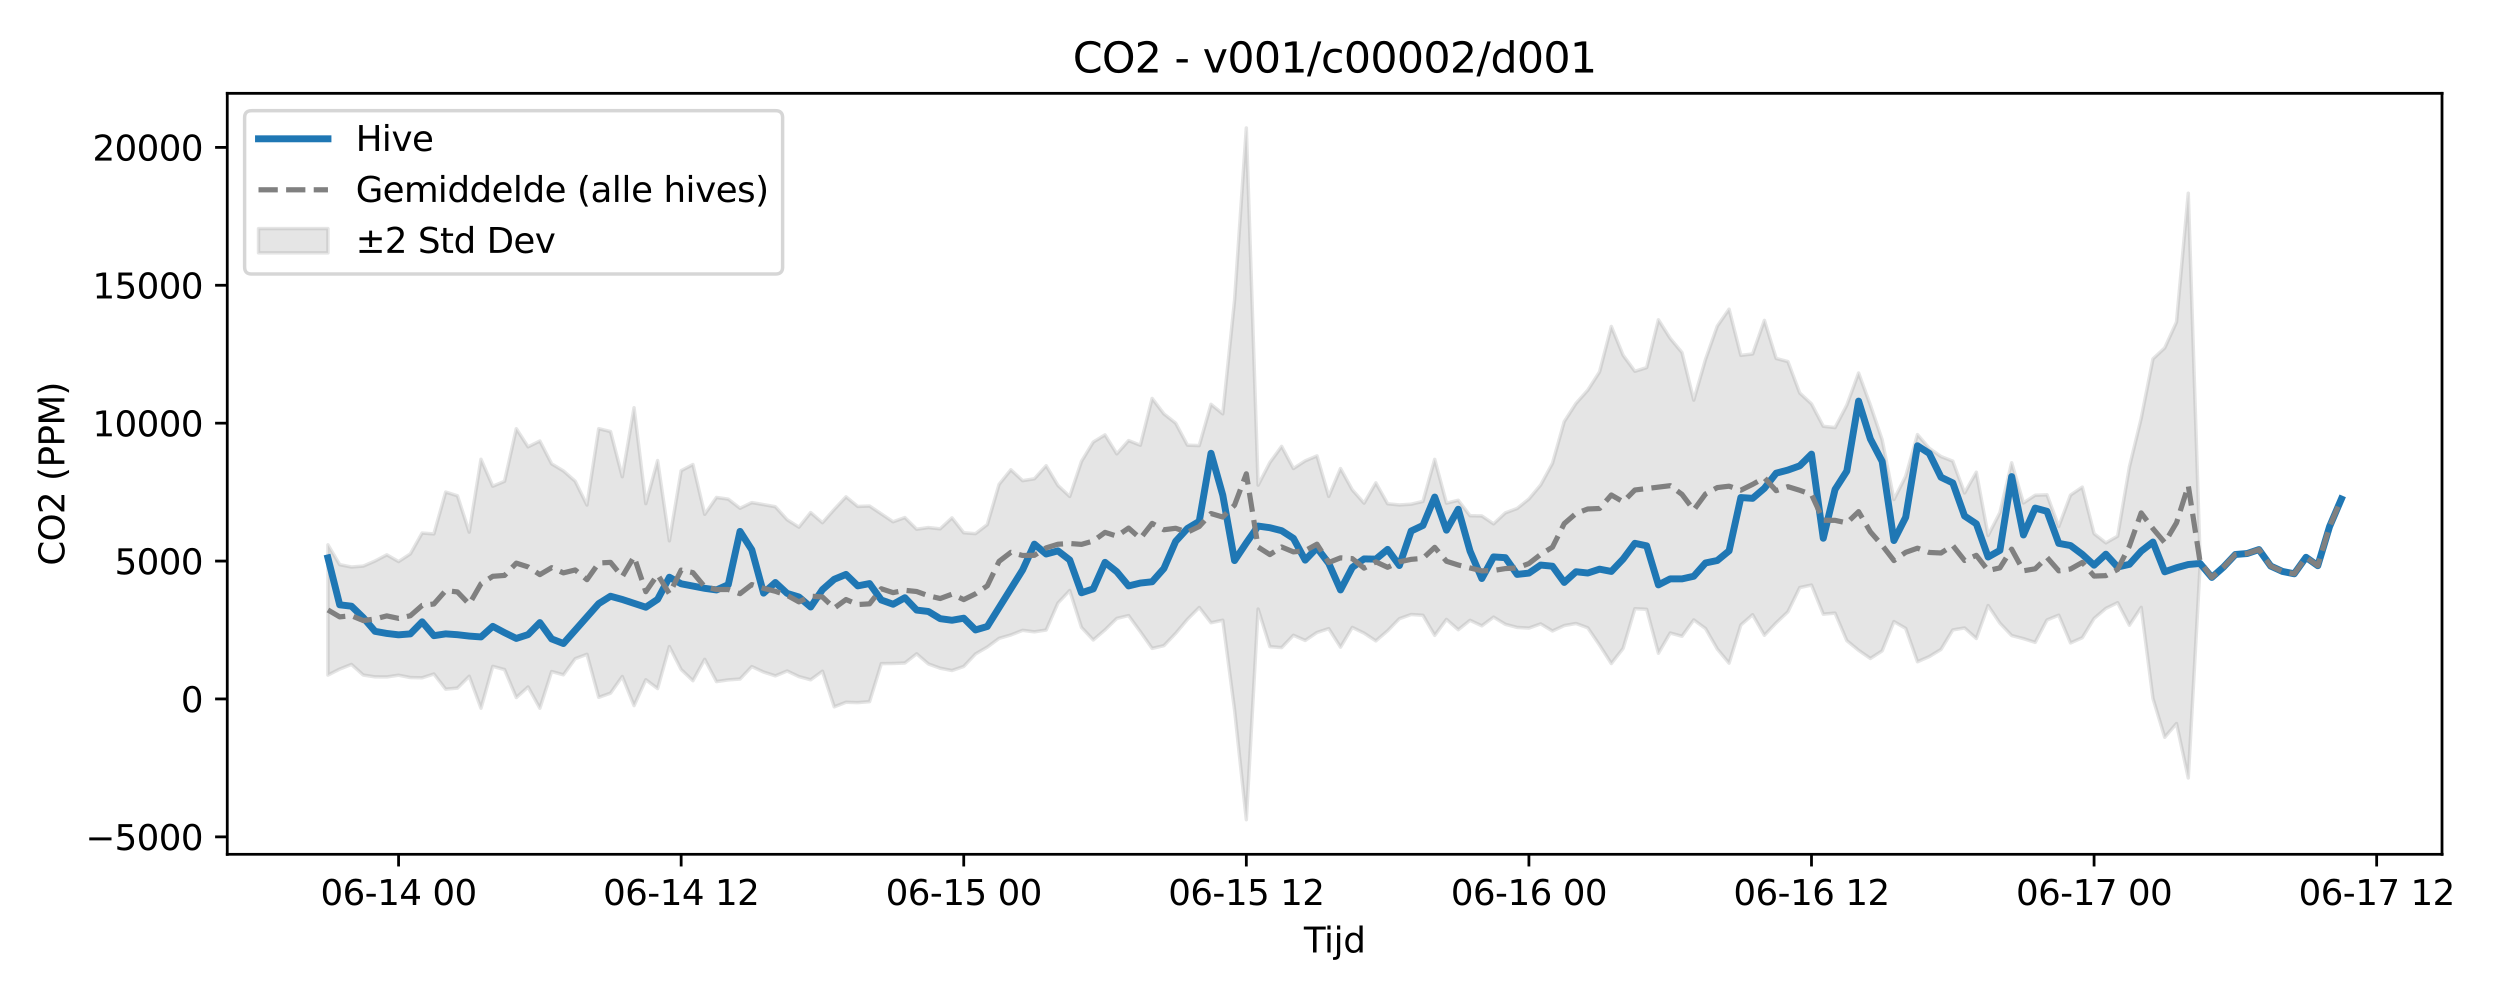 <?xml version="1.0" encoding="utf-8" standalone="no"?>
<!DOCTYPE svg PUBLIC "-//W3C//DTD SVG 1.1//EN"
  "http://www.w3.org/Graphics/SVG/1.1/DTD/svg11.dtd">
<svg xmlns:xlink="http://www.w3.org/1999/xlink" width="720pt" height="288pt" viewBox="0 0 720 288" xmlns="http://www.w3.org/2000/svg" version="1.1">
 <defs>
  <style type="text/css">*{stroke-linejoin: round; stroke-linecap: butt}</style>
 </defs>
 <g id="figure_1">
  <g id="patch_1">
   <path d="M 0 288 
L 720 288 
L 720 0 
L 0 0 
z
" style="fill: #ffffff"/>
  </g>
  <g id="axes_1">
   <g id="patch_2">
    <path d="M 65.45 246.04 
L 703.299 246.04 
L 703.299 26.88 
L 65.45 26.88 
z
" style="fill: #ffffff"/>
   </g>
   <g id="FillBetweenPolyCollection_1">
    <defs>
     <path id="mc2f74ef1a0" d="M 94.443 -131.095 
L 94.443 -93.574 
L 97.834 -95.302 
L 101.225 -96.642 
L 104.616 -93.584 
L 108.007 -93.06 
L 111.398 -93.038 
L 114.789 -93.54 
L 118.18 -92.862 
L 121.571 -92.791 
L 124.962 -93.883 
L 128.353 -89.518 
L 131.744 -89.83 
L 135.135 -93.233 
L 138.526 -84.032 
L 141.917 -96.089 
L 145.308 -95.165 
L 148.699 -87.108 
L 152.09 -90.154 
L 155.481 -84.032 
L 158.872 -94.606 
L 162.263 -93.648 
L 165.654 -98.287 
L 169.045 -99.565 
L 172.436 -87.158 
L 175.827 -88.367 
L 179.218 -93.163 
L 182.609 -84.778 
L 186 -92.229 
L 189.391 -89.687 
L 192.782 -101.799 
L 196.173 -95.17 
L 199.564 -91.95 
L 202.955 -98.112 
L 206.346 -91.698 
L 209.738 -92.192 
L 213.129 -92.432 
L 216.52 -96.026 
L 219.911 -94.453 
L 223.302 -93.35 
L 226.693 -94.751 
L 230.084 -93.149 
L 233.475 -92.214 
L 236.866 -94.69 
L 240.257 -84.427 
L 243.648 -85.749 
L 247.039 -85.642 
L 250.43 -85.922 
L 253.821 -96.878 
L 257.212 -96.915 
L 260.603 -97.052 
L 263.994 -99.702 
L 267.385 -96.78 
L 270.776 -95.551 
L 274.167 -94.89 
L 277.558 -96.06 
L 280.949 -99.667 
L 284.34 -101.636 
L 287.731 -104.149 
L 291.122 -105.129 
L 294.513 -106.464 
L 297.904 -106.031 
L 301.295 -106.551 
L 304.686 -114.322 
L 308.077 -117.931 
L 311.468 -107.316 
L 314.859 -103.682 
L 318.25 -106.59 
L 321.641 -109.899 
L 325.032 -110.711 
L 328.423 -106.063 
L 331.814 -101.258 
L 335.205 -102.054 
L 338.596 -105.59 
L 341.987 -109.633 
L 345.378 -113.046 
L 348.769 -108.654 
L 352.16 -109.371 
L 355.551 -83.58 
L 358.942 -51.922 
L 362.333 -112.604 
L 365.724 -101.773 
L 369.115 -101.484 
L 372.506 -105.042 
L 375.897 -103.551 
L 379.288 -105.84 
L 382.679 -106.954 
L 386.07 -101.615 
L 389.461 -107.307 
L 392.852 -105.653 
L 396.243 -103.421 
L 399.634 -106.327 
L 403.025 -109.816 
L 406.416 -111.025 
L 409.807 -110.796 
L 413.198 -105.009 
L 416.589 -109.615 
L 419.98 -106.638 
L 423.371 -109.355 
L 426.762 -107.757 
L 430.153 -110.27 
L 433.544 -108.201 
L 436.935 -107.299 
L 440.326 -107.111 
L 443.717 -108.323 
L 447.108 -106.271 
L 450.499 -107.834 
L 453.89 -108.431 
L 457.281 -107.189 
L 460.672 -102.196 
L 464.063 -96.897 
L 467.454 -101.253 
L 470.845 -112.696 
L 474.236 -112.519 
L 477.627 -99.861 
L 481.018 -105.693 
L 484.409 -104.758 
L 487.8 -109.466 
L 491.191 -106.975 
L 494.582 -101.075 
L 497.973 -97.002 
L 501.364 -108.002 
L 504.755 -110.962 
L 508.146 -105.039 
L 511.537 -108.609 
L 514.928 -111.819 
L 518.319 -118.778 
L 521.71 -119.501 
L 525.102 -111.116 
L 528.493 -111.425 
L 531.884 -103.491 
L 535.275 -100.711 
L 538.666 -98.356 
L 542.057 -100.538 
L 545.448 -108.984 
L 548.839 -107.026 
L 552.23 -97.409 
L 555.621 -98.893 
L 559.012 -100.966 
L 562.403 -106.58 
L 565.794 -107.15 
L 569.185 -104.107 
L 572.576 -113.606 
L 575.967 -108.542 
L 579.358 -104.962 
L 582.749 -104.069 
L 586.14 -103.001 
L 589.531 -109.451 
L 592.922 -110.833 
L 596.313 -102.829 
L 599.704 -104.341 
L 603.095 -109.876 
L 606.486 -112.775 
L 609.877 -114.424 
L 613.268 -107.929 
L 616.659 -113.074 
L 620.05 -86.854 
L 623.441 -75.66 
L 626.832 -79.622 
L 630.223 -63.947 
L 633.614 -124.815 
L 633.614 -127.623 
L 633.614 -127.623 
L 630.223 -232.359 
L 626.832 -195.246 
L 623.441 -187.797 
L 620.05 -184.642 
L 616.659 -167.485 
L 613.268 -153.542 
L 609.877 -133.589 
L 606.486 -131.652 
L 603.095 -134.312 
L 599.704 -147.713 
L 596.313 -145.42 
L 592.922 -136.368 
L 589.531 -145.497 
L 586.14 -145.377 
L 582.749 -143.151 
L 579.358 -154.721 
L 575.967 -140.367 
L 572.576 -133.773 
L 569.185 -152.015 
L 565.794 -146.021 
L 562.403 -155.19 
L 559.012 -156.514 
L 555.621 -158.899 
L 552.23 -162.836 
L 548.839 -150.833 
L 545.448 -144.131 
L 542.057 -161.365 
L 538.666 -171.324 
L 535.275 -180.578 
L 531.884 -171.322 
L 528.493 -164.854 
L 525.102 -165.238 
L 521.71 -171.685 
L 518.319 -174.815 
L 514.928 -183.863 
L 511.537 -184.768 
L 508.146 -195.735 
L 504.755 -186.06 
L 501.364 -185.655 
L 497.973 -198.959 
L 494.582 -194.086 
L 491.191 -184.501 
L 487.8 -172.765 
L 484.409 -186.476 
L 481.018 -190.555 
L 477.627 -195.904 
L 474.236 -182.135 
L 470.845 -181.066 
L 467.454 -185.698 
L 464.063 -193.991 
L 460.672 -180.906 
L 457.281 -175.632 
L 453.89 -171.829 
L 450.499 -166.573 
L 447.108 -154.562 
L 443.717 -148.34 
L 440.326 -144.297 
L 436.935 -141.555 
L 433.544 -140.299 
L 430.153 -137.127 
L 426.762 -139.417 
L 423.371 -139.465 
L 419.98 -143.922 
L 416.589 -143.095 
L 413.198 -155.714 
L 409.807 -143.597 
L 406.416 -142.789 
L 403.025 -142.579 
L 399.634 -142.916 
L 396.243 -148.944 
L 392.852 -143.097 
L 389.461 -146.927 
L 386.07 -153.07 
L 382.679 -145.032 
L 379.288 -156.709 
L 375.897 -155.269 
L 372.506 -153.07 
L 369.115 -159.448 
L 365.724 -154.785 
L 362.333 -148.272 
L 358.942 -251.158 
L 355.551 -201.471 
L 352.16 -168.814 
L 348.769 -171.554 
L 345.378 -159.676 
L 341.987 -159.793 
L 338.596 -166.129 
L 335.205 -168.806 
L 331.814 -173.262 
L 328.423 -159.774 
L 325.032 -161.117 
L 321.641 -157.29 
L 318.25 -162.764 
L 314.859 -160.688 
L 311.468 -155.123 
L 308.077 -145.018 
L 304.686 -148.195 
L 301.295 -153.881 
L 297.904 -150.111 
L 294.513 -149.572 
L 291.122 -152.716 
L 287.731 -148.492 
L 284.34 -136.922 
L 280.949 -134.307 
L 277.558 -134.569 
L 274.167 -138.863 
L 270.776 -135.698 
L 267.385 -136.073 
L 263.994 -135.585 
L 260.603 -138.949 
L 257.212 -137.73 
L 253.821 -139.997 
L 250.43 -142.263 
L 247.039 -142.143 
L 243.648 -144.918 
L 240.257 -141.291 
L 236.866 -137.456 
L 233.475 -140.391 
L 230.084 -136.173 
L 226.693 -138.328 
L 223.302 -142.071 
L 219.911 -142.677 
L 216.52 -143.262 
L 213.129 -141.618 
L 209.738 -144.251 
L 206.346 -144.74 
L 202.955 -139.885 
L 199.564 -154.225 
L 196.173 -152.444 
L 192.782 -132.227 
L 189.391 -155.365 
L 186 -142.961 
L 182.609 -170.58 
L 179.218 -150.699 
L 175.827 -163.714 
L 172.436 -164.545 
L 169.045 -142.55 
L 165.654 -149.415 
L 162.263 -152.381 
L 158.872 -154.407 
L 155.481 -160.992 
L 152.09 -159.312 
L 148.699 -164.528 
L 145.308 -149.386 
L 141.917 -147.965 
L 138.526 -155.733 
L 135.135 -134.748 
L 131.744 -145.217 
L 128.353 -146.291 
L 124.962 -134.232 
L 121.571 -134.483 
L 118.18 -128.479 
L 114.789 -126.27 
L 111.398 -128.215 
L 108.007 -126.431 
L 104.616 -124.966 
L 101.225 -124.707 
L 97.834 -125.381 
L 94.443 -131.095 
z
" style="stroke: #808080; stroke-opacity: 0.2"/>
    </defs>
    <g clip-path="url(#pe15c6f3e61)">
     <use xlink:href="#mc2f74ef1a0" x="0" y="288" style="fill: #808080; fill-opacity: 0.2; stroke: #808080; stroke-opacity: 0.2"/>
    </g>
   </g>
   <g id="matplotlib.axis_1">
    <g id="xtick_1">
     <g id="line2d_1">
      <defs>
       <path id="m48441d1b14" d="M 0 0 
L 0 3.5 
" style="stroke: #000000; stroke-width: 0.8"/>
      </defs>
      <g>
       <use xlink:href="#m48441d1b14" x="114.789" y="246.04" style="stroke: #000000; stroke-width: 0.8"/>
      </g>
     </g>
     <g id="text_1">
      <!-- 06-14 00 -->
      <g transform="translate(92.309 260.638) scale(0.1 -0.1)">
       <defs>
        <path id="DejaVuSans-30" d="M 2034 4250 
Q 1547 4250 1301 3770 
Q 1056 3291 1056 2328 
Q 1056 1369 1301 889 
Q 1547 409 2034 409 
Q 2525 409 2770 889 
Q 3016 1369 3016 2328 
Q 3016 3291 2770 3770 
Q 2525 4250 2034 4250 
z
M 2034 4750 
Q 2819 4750 3233 4129 
Q 3647 3509 3647 2328 
Q 3647 1150 3233 529 
Q 2819 -91 2034 -91 
Q 1250 -91 836 529 
Q 422 1150 422 2328 
Q 422 3509 836 4129 
Q 1250 4750 2034 4750 
z
" transform="scale(0.016)"/>
        <path id="DejaVuSans-36" d="M 2113 2584 
Q 1688 2584 1439 2293 
Q 1191 2003 1191 1497 
Q 1191 994 1439 701 
Q 1688 409 2113 409 
Q 2538 409 2786 701 
Q 3034 994 3034 1497 
Q 3034 2003 2786 2293 
Q 2538 2584 2113 2584 
z
M 3366 4563 
L 3366 3988 
Q 3128 4100 2886 4159 
Q 2644 4219 2406 4219 
Q 1781 4219 1451 3797 
Q 1122 3375 1075 2522 
Q 1259 2794 1537 2939 
Q 1816 3084 2150 3084 
Q 2853 3084 3261 2657 
Q 3669 2231 3669 1497 
Q 3669 778 3244 343 
Q 2819 -91 2113 -91 
Q 1303 -91 875 529 
Q 447 1150 447 2328 
Q 447 3434 972 4092 
Q 1497 4750 2381 4750 
Q 2619 4750 2861 4703 
Q 3103 4656 3366 4563 
z
" transform="scale(0.016)"/>
        <path id="DejaVuSans-2d" d="M 313 2009 
L 1997 2009 
L 1997 1497 
L 313 1497 
L 313 2009 
z
" transform="scale(0.016)"/>
        <path id="DejaVuSans-31" d="M 794 531 
L 1825 531 
L 1825 4091 
L 703 3866 
L 703 4441 
L 1819 4666 
L 2450 4666 
L 2450 531 
L 3481 531 
L 3481 0 
L 794 0 
L 794 531 
z
" transform="scale(0.016)"/>
        <path id="DejaVuSans-34" d="M 2419 4116 
L 825 1625 
L 2419 1625 
L 2419 4116 
z
M 2253 4666 
L 3047 4666 
L 3047 1625 
L 3713 1625 
L 3713 1100 
L 3047 1100 
L 3047 0 
L 2419 0 
L 2419 1100 
L 313 1100 
L 313 1709 
L 2253 4666 
z
" transform="scale(0.016)"/>
        <path id="DejaVuSans-20" transform="scale(0.016)"/>
       </defs>
       <use xlink:href="#DejaVuSans-30"/>
       <use xlink:href="#DejaVuSans-36" transform="translate(63.623 0)"/>
       <use xlink:href="#DejaVuSans-2d" transform="translate(127.246 0)"/>
       <use xlink:href="#DejaVuSans-31" transform="translate(163.33 0)"/>
       <use xlink:href="#DejaVuSans-34" transform="translate(226.953 0)"/>
       <use xlink:href="#DejaVuSans-20" transform="translate(290.576 0)"/>
       <use xlink:href="#DejaVuSans-30" transform="translate(322.363 0)"/>
       <use xlink:href="#DejaVuSans-30" transform="translate(385.986 0)"/>
      </g>
     </g>
    </g>
    <g id="xtick_2">
     <g id="line2d_2">
      <g>
       <use xlink:href="#m48441d1b14" x="196.173" y="246.04" style="stroke: #000000; stroke-width: 0.8"/>
      </g>
     </g>
     <g id="text_2">
      <!-- 06-14 12 -->
      <g transform="translate(173.693 260.638) scale(0.1 -0.1)">
       <defs>
        <path id="DejaVuSans-32" d="M 1228 531 
L 3431 531 
L 3431 0 
L 469 0 
L 469 531 
Q 828 903 1448 1529 
Q 2069 2156 2228 2338 
Q 2531 2678 2651 2914 
Q 2772 3150 2772 3378 
Q 2772 3750 2511 3984 
Q 2250 4219 1831 4219 
Q 1534 4219 1204 4116 
Q 875 4013 500 3803 
L 500 4441 
Q 881 4594 1212 4672 
Q 1544 4750 1819 4750 
Q 2544 4750 2975 4387 
Q 3406 4025 3406 3419 
Q 3406 3131 3298 2873 
Q 3191 2616 2906 2266 
Q 2828 2175 2409 1742 
Q 1991 1309 1228 531 
z
" transform="scale(0.016)"/>
       </defs>
       <use xlink:href="#DejaVuSans-30"/>
       <use xlink:href="#DejaVuSans-36" transform="translate(63.623 0)"/>
       <use xlink:href="#DejaVuSans-2d" transform="translate(127.246 0)"/>
       <use xlink:href="#DejaVuSans-31" transform="translate(163.33 0)"/>
       <use xlink:href="#DejaVuSans-34" transform="translate(226.953 0)"/>
       <use xlink:href="#DejaVuSans-20" transform="translate(290.576 0)"/>
       <use xlink:href="#DejaVuSans-31" transform="translate(322.363 0)"/>
       <use xlink:href="#DejaVuSans-32" transform="translate(385.986 0)"/>
      </g>
     </g>
    </g>
    <g id="xtick_3">
     <g id="line2d_3">
      <g>
       <use xlink:href="#m48441d1b14" x="277.558" y="246.04" style="stroke: #000000; stroke-width: 0.8"/>
      </g>
     </g>
     <g id="text_3">
      <!-- 06-15 00 -->
      <g transform="translate(255.077 260.638) scale(0.1 -0.1)">
       <defs>
        <path id="DejaVuSans-35" d="M 691 4666 
L 3169 4666 
L 3169 4134 
L 1269 4134 
L 1269 2991 
Q 1406 3038 1543 3061 
Q 1681 3084 1819 3084 
Q 2600 3084 3056 2656 
Q 3513 2228 3513 1497 
Q 3513 744 3044 326 
Q 2575 -91 1722 -91 
Q 1428 -91 1123 -41 
Q 819 9 494 109 
L 494 744 
Q 775 591 1075 516 
Q 1375 441 1709 441 
Q 2250 441 2565 725 
Q 2881 1009 2881 1497 
Q 2881 1984 2565 2268 
Q 2250 2553 1709 2553 
Q 1456 2553 1204 2497 
Q 953 2441 691 2322 
L 691 4666 
z
" transform="scale(0.016)"/>
       </defs>
       <use xlink:href="#DejaVuSans-30"/>
       <use xlink:href="#DejaVuSans-36" transform="translate(63.623 0)"/>
       <use xlink:href="#DejaVuSans-2d" transform="translate(127.246 0)"/>
       <use xlink:href="#DejaVuSans-31" transform="translate(163.33 0)"/>
       <use xlink:href="#DejaVuSans-35" transform="translate(226.953 0)"/>
       <use xlink:href="#DejaVuSans-20" transform="translate(290.576 0)"/>
       <use xlink:href="#DejaVuSans-30" transform="translate(322.363 0)"/>
       <use xlink:href="#DejaVuSans-30" transform="translate(385.986 0)"/>
      </g>
     </g>
    </g>
    <g id="xtick_4">
     <g id="line2d_4">
      <g>
       <use xlink:href="#m48441d1b14" x="358.942" y="246.04" style="stroke: #000000; stroke-width: 0.8"/>
      </g>
     </g>
     <g id="text_4">
      <!-- 06-15 12 -->
      <g transform="translate(336.462 260.638) scale(0.1 -0.1)">
       <use xlink:href="#DejaVuSans-30"/>
       <use xlink:href="#DejaVuSans-36" transform="translate(63.623 0)"/>
       <use xlink:href="#DejaVuSans-2d" transform="translate(127.246 0)"/>
       <use xlink:href="#DejaVuSans-31" transform="translate(163.33 0)"/>
       <use xlink:href="#DejaVuSans-35" transform="translate(226.953 0)"/>
       <use xlink:href="#DejaVuSans-20" transform="translate(290.576 0)"/>
       <use xlink:href="#DejaVuSans-31" transform="translate(322.363 0)"/>
       <use xlink:href="#DejaVuSans-32" transform="translate(385.986 0)"/>
      </g>
     </g>
    </g>
    <g id="xtick_5">
     <g id="line2d_5">
      <g>
       <use xlink:href="#m48441d1b14" x="440.326" y="246.04" style="stroke: #000000; stroke-width: 0.8"/>
      </g>
     </g>
     <g id="text_5">
      <!-- 06-16 00 -->
      <g transform="translate(417.846 260.638) scale(0.1 -0.1)">
       <use xlink:href="#DejaVuSans-30"/>
       <use xlink:href="#DejaVuSans-36" transform="translate(63.623 0)"/>
       <use xlink:href="#DejaVuSans-2d" transform="translate(127.246 0)"/>
       <use xlink:href="#DejaVuSans-31" transform="translate(163.33 0)"/>
       <use xlink:href="#DejaVuSans-36" transform="translate(226.953 0)"/>
       <use xlink:href="#DejaVuSans-20" transform="translate(290.576 0)"/>
       <use xlink:href="#DejaVuSans-30" transform="translate(322.363 0)"/>
       <use xlink:href="#DejaVuSans-30" transform="translate(385.986 0)"/>
      </g>
     </g>
    </g>
    <g id="xtick_6">
     <g id="line2d_6">
      <g>
       <use xlink:href="#m48441d1b14" x="521.71" y="246.04" style="stroke: #000000; stroke-width: 0.8"/>
      </g>
     </g>
     <g id="text_6">
      <!-- 06-16 12 -->
      <g transform="translate(499.23 260.638) scale(0.1 -0.1)">
       <use xlink:href="#DejaVuSans-30"/>
       <use xlink:href="#DejaVuSans-36" transform="translate(63.623 0)"/>
       <use xlink:href="#DejaVuSans-2d" transform="translate(127.246 0)"/>
       <use xlink:href="#DejaVuSans-31" transform="translate(163.33 0)"/>
       <use xlink:href="#DejaVuSans-36" transform="translate(226.953 0)"/>
       <use xlink:href="#DejaVuSans-20" transform="translate(290.576 0)"/>
       <use xlink:href="#DejaVuSans-31" transform="translate(322.363 0)"/>
       <use xlink:href="#DejaVuSans-32" transform="translate(385.986 0)"/>
      </g>
     </g>
    </g>
    <g id="xtick_7">
     <g id="line2d_7">
      <g>
       <use xlink:href="#m48441d1b14" x="603.095" y="246.04" style="stroke: #000000; stroke-width: 0.8"/>
      </g>
     </g>
     <g id="text_7">
      <!-- 06-17 00 -->
      <g transform="translate(580.614 260.638) scale(0.1 -0.1)">
       <defs>
        <path id="DejaVuSans-37" d="M 525 4666 
L 3525 4666 
L 3525 4397 
L 1831 0 
L 1172 0 
L 2766 4134 
L 525 4134 
L 525 4666 
z
" transform="scale(0.016)"/>
       </defs>
       <use xlink:href="#DejaVuSans-30"/>
       <use xlink:href="#DejaVuSans-36" transform="translate(63.623 0)"/>
       <use xlink:href="#DejaVuSans-2d" transform="translate(127.246 0)"/>
       <use xlink:href="#DejaVuSans-31" transform="translate(163.33 0)"/>
       <use xlink:href="#DejaVuSans-37" transform="translate(226.953 0)"/>
       <use xlink:href="#DejaVuSans-20" transform="translate(290.576 0)"/>
       <use xlink:href="#DejaVuSans-30" transform="translate(322.363 0)"/>
       <use xlink:href="#DejaVuSans-30" transform="translate(385.986 0)"/>
      </g>
     </g>
    </g>
    <g id="xtick_8">
     <g id="line2d_8">
      <g>
       <use xlink:href="#m48441d1b14" x="684.479" y="246.04" style="stroke: #000000; stroke-width: 0.8"/>
      </g>
     </g>
     <g id="text_8">
      <!-- 06-17 12 -->
      <g transform="translate(661.999 260.638) scale(0.1 -0.1)">
       <use xlink:href="#DejaVuSans-30"/>
       <use xlink:href="#DejaVuSans-36" transform="translate(63.623 0)"/>
       <use xlink:href="#DejaVuSans-2d" transform="translate(127.246 0)"/>
       <use xlink:href="#DejaVuSans-31" transform="translate(163.33 0)"/>
       <use xlink:href="#DejaVuSans-37" transform="translate(226.953 0)"/>
       <use xlink:href="#DejaVuSans-20" transform="translate(290.576 0)"/>
       <use xlink:href="#DejaVuSans-31" transform="translate(322.363 0)"/>
       <use xlink:href="#DejaVuSans-32" transform="translate(385.986 0)"/>
      </g>
     </g>
    </g>
    <g id="text_9">
     <!-- Tijd -->
     <g transform="translate(375.525 274.317) scale(0.1 -0.1)">
      <defs>
       <path id="DejaVuSans-54" d="M -19 4666 
L 3928 4666 
L 3928 4134 
L 2272 4134 
L 2272 0 
L 1638 0 
L 1638 4134 
L -19 4134 
L -19 4666 
z
" transform="scale(0.016)"/>
       <path id="DejaVuSans-69" d="M 603 3500 
L 1178 3500 
L 1178 0 
L 603 0 
L 603 3500 
z
M 603 4863 
L 1178 4863 
L 1178 4134 
L 603 4134 
L 603 4863 
z
" transform="scale(0.016)"/>
       <path id="DejaVuSans-6a" d="M 603 3500 
L 1178 3500 
L 1178 -63 
Q 1178 -731 923 -1031 
Q 669 -1331 103 -1331 
L -116 -1331 
L -116 -844 
L 38 -844 
Q 366 -844 484 -692 
Q 603 -541 603 -63 
L 603 3500 
z
M 603 4863 
L 1178 4863 
L 1178 4134 
L 603 4134 
L 603 4863 
z
" transform="scale(0.016)"/>
       <path id="DejaVuSans-64" d="M 2906 2969 
L 2906 4863 
L 3481 4863 
L 3481 0 
L 2906 0 
L 2906 525 
Q 2725 213 2448 61 
Q 2172 -91 1784 -91 
Q 1150 -91 751 415 
Q 353 922 353 1747 
Q 353 2572 751 3078 
Q 1150 3584 1784 3584 
Q 2172 3584 2448 3432 
Q 2725 3281 2906 2969 
z
M 947 1747 
Q 947 1113 1208 752 
Q 1469 391 1925 391 
Q 2381 391 2643 752 
Q 2906 1113 2906 1747 
Q 2906 2381 2643 2742 
Q 2381 3103 1925 3103 
Q 1469 3103 1208 2742 
Q 947 2381 947 1747 
z
" transform="scale(0.016)"/>
      </defs>
      <use xlink:href="#DejaVuSans-54"/>
      <use xlink:href="#DejaVuSans-69" transform="translate(57.959 0)"/>
      <use xlink:href="#DejaVuSans-6a" transform="translate(85.742 0)"/>
      <use xlink:href="#DejaVuSans-64" transform="translate(113.525 0)"/>
     </g>
    </g>
   </g>
   <g id="matplotlib.axis_2">
    <g id="ytick_1">
     <g id="line2d_9">
      <defs>
       <path id="m787b622fd4" d="M 0 0 
L -3.5 0 
" style="stroke: #000000; stroke-width: 0.8"/>
      </defs>
      <g>
       <use xlink:href="#m787b622fd4" x="65.45" y="241.011" style="stroke: #000000; stroke-width: 0.8"/>
      </g>
     </g>
     <g id="text_10">
      <!-- −5000 -->
      <g transform="translate(24.62 244.81) scale(0.1 -0.1)">
       <defs>
        <path id="DejaVuSans-2212" d="M 678 2272 
L 4684 2272 
L 4684 1741 
L 678 1741 
L 678 2272 
z
" transform="scale(0.016)"/>
       </defs>
       <use xlink:href="#DejaVuSans-2212"/>
       <use xlink:href="#DejaVuSans-35" transform="translate(83.789 0)"/>
       <use xlink:href="#DejaVuSans-30" transform="translate(147.412 0)"/>
       <use xlink:href="#DejaVuSans-30" transform="translate(211.035 0)"/>
       <use xlink:href="#DejaVuSans-30" transform="translate(274.658 0)"/>
      </g>
     </g>
    </g>
    <g id="ytick_2">
     <g id="line2d_10">
      <g>
       <use xlink:href="#m787b622fd4" x="65.45" y="201.298" style="stroke: #000000; stroke-width: 0.8"/>
      </g>
     </g>
     <g id="text_11">
      <!-- 0 -->
      <g transform="translate(52.087 205.098) scale(0.1 -0.1)">
       <use xlink:href="#DejaVuSans-30"/>
      </g>
     </g>
    </g>
    <g id="ytick_3">
     <g id="line2d_11">
      <g>
       <use xlink:href="#m787b622fd4" x="65.45" y="161.586" style="stroke: #000000; stroke-width: 0.8"/>
      </g>
     </g>
     <g id="text_12">
      <!-- 5000 -->
      <g transform="translate(33 165.385) scale(0.1 -0.1)">
       <use xlink:href="#DejaVuSans-35"/>
       <use xlink:href="#DejaVuSans-30" transform="translate(63.623 0)"/>
       <use xlink:href="#DejaVuSans-30" transform="translate(127.246 0)"/>
       <use xlink:href="#DejaVuSans-30" transform="translate(190.869 0)"/>
      </g>
     </g>
    </g>
    <g id="ytick_4">
     <g id="line2d_12">
      <g>
       <use xlink:href="#m787b622fd4" x="65.45" y="121.874" style="stroke: #000000; stroke-width: 0.8"/>
      </g>
     </g>
     <g id="text_13">
      <!-- 10000 -->
      <g transform="translate(26.637 125.673) scale(0.1 -0.1)">
       <use xlink:href="#DejaVuSans-31"/>
       <use xlink:href="#DejaVuSans-30" transform="translate(63.623 0)"/>
       <use xlink:href="#DejaVuSans-30" transform="translate(127.246 0)"/>
       <use xlink:href="#DejaVuSans-30" transform="translate(190.869 0)"/>
       <use xlink:href="#DejaVuSans-30" transform="translate(254.492 0)"/>
      </g>
     </g>
    </g>
    <g id="ytick_5">
     <g id="line2d_13">
      <g>
       <use xlink:href="#m787b622fd4" x="65.45" y="82.162" style="stroke: #000000; stroke-width: 0.8"/>
      </g>
     </g>
     <g id="text_14">
      <!-- 15000 -->
      <g transform="translate(26.637 85.961) scale(0.1 -0.1)">
       <use xlink:href="#DejaVuSans-31"/>
       <use xlink:href="#DejaVuSans-35" transform="translate(63.623 0)"/>
       <use xlink:href="#DejaVuSans-30" transform="translate(127.246 0)"/>
       <use xlink:href="#DejaVuSans-30" transform="translate(190.869 0)"/>
       <use xlink:href="#DejaVuSans-30" transform="translate(254.492 0)"/>
      </g>
     </g>
    </g>
    <g id="ytick_6">
     <g id="line2d_14">
      <g>
       <use xlink:href="#m787b622fd4" x="65.45" y="42.449" style="stroke: #000000; stroke-width: 0.8"/>
      </g>
     </g>
     <g id="text_15">
      <!-- 20000 -->
      <g transform="translate(26.637 46.248) scale(0.1 -0.1)">
       <use xlink:href="#DejaVuSans-32"/>
       <use xlink:href="#DejaVuSans-30" transform="translate(63.623 0)"/>
       <use xlink:href="#DejaVuSans-30" transform="translate(127.246 0)"/>
       <use xlink:href="#DejaVuSans-30" transform="translate(190.869 0)"/>
       <use xlink:href="#DejaVuSans-30" transform="translate(254.492 0)"/>
      </g>
     </g>
    </g>
    <g id="text_16">
     <!-- CO2 (PPM) -->
     <g transform="translate(18.541 162.903) rotate(-90) scale(0.1 -0.1)">
      <defs>
       <path id="DejaVuSans-43" d="M 4122 4306 
L 4122 3641 
Q 3803 3938 3442 4084 
Q 3081 4231 2675 4231 
Q 1875 4231 1450 3742 
Q 1025 3253 1025 2328 
Q 1025 1406 1450 917 
Q 1875 428 2675 428 
Q 3081 428 3442 575 
Q 3803 722 4122 1019 
L 4122 359 
Q 3791 134 3420 21 
Q 3050 -91 2638 -91 
Q 1578 -91 968 557 
Q 359 1206 359 2328 
Q 359 3453 968 4101 
Q 1578 4750 2638 4750 
Q 3056 4750 3426 4639 
Q 3797 4528 4122 4306 
z
" transform="scale(0.016)"/>
       <path id="DejaVuSans-4f" d="M 2522 4238 
Q 1834 4238 1429 3725 
Q 1025 3213 1025 2328 
Q 1025 1447 1429 934 
Q 1834 422 2522 422 
Q 3209 422 3611 934 
Q 4013 1447 4013 2328 
Q 4013 3213 3611 3725 
Q 3209 4238 2522 4238 
z
M 2522 4750 
Q 3503 4750 4090 4092 
Q 4678 3434 4678 2328 
Q 4678 1225 4090 567 
Q 3503 -91 2522 -91 
Q 1538 -91 948 565 
Q 359 1222 359 2328 
Q 359 3434 948 4092 
Q 1538 4750 2522 4750 
z
" transform="scale(0.016)"/>
       <path id="DejaVuSans-28" d="M 1984 4856 
Q 1566 4138 1362 3434 
Q 1159 2731 1159 2009 
Q 1159 1288 1364 580 
Q 1569 -128 1984 -844 
L 1484 -844 
Q 1016 -109 783 600 
Q 550 1309 550 2009 
Q 550 2706 781 3412 
Q 1013 4119 1484 4856 
L 1984 4856 
z
" transform="scale(0.016)"/>
       <path id="DejaVuSans-50" d="M 1259 4147 
L 1259 2394 
L 2053 2394 
Q 2494 2394 2734 2622 
Q 2975 2850 2975 3272 
Q 2975 3691 2734 3919 
Q 2494 4147 2053 4147 
L 1259 4147 
z
M 628 4666 
L 2053 4666 
Q 2838 4666 3239 4311 
Q 3641 3956 3641 3272 
Q 3641 2581 3239 2228 
Q 2838 1875 2053 1875 
L 1259 1875 
L 1259 0 
L 628 0 
L 628 4666 
z
" transform="scale(0.016)"/>
       <path id="DejaVuSans-4d" d="M 628 4666 
L 1569 4666 
L 2759 1491 
L 3956 4666 
L 4897 4666 
L 4897 0 
L 4281 0 
L 4281 4097 
L 3078 897 
L 2444 897 
L 1241 4097 
L 1241 0 
L 628 0 
L 628 4666 
z
" transform="scale(0.016)"/>
       <path id="DejaVuSans-29" d="M 513 4856 
L 1013 4856 
Q 1481 4119 1714 3412 
Q 1947 2706 1947 2009 
Q 1947 1309 1714 600 
Q 1481 -109 1013 -844 
L 513 -844 
Q 928 -128 1133 580 
Q 1338 1288 1338 2009 
Q 1338 2731 1133 3434 
Q 928 4138 513 4856 
z
" transform="scale(0.016)"/>
      </defs>
      <use xlink:href="#DejaVuSans-43"/>
      <use xlink:href="#DejaVuSans-4f" transform="translate(69.824 0)"/>
      <use xlink:href="#DejaVuSans-32" transform="translate(148.535 0)"/>
      <use xlink:href="#DejaVuSans-20" transform="translate(212.158 0)"/>
      <use xlink:href="#DejaVuSans-28" transform="translate(243.945 0)"/>
      <use xlink:href="#DejaVuSans-50" transform="translate(282.959 0)"/>
      <use xlink:href="#DejaVuSans-50" transform="translate(343.262 0)"/>
      <use xlink:href="#DejaVuSans-4d" transform="translate(403.564 0)"/>
      <use xlink:href="#DejaVuSans-29" transform="translate(489.844 0)"/>
     </g>
    </g>
   </g>
   <g id="line2d_15">
    <path d="M 94.443 160.673 
L 97.834 174.188 
L 101.225 174.583 
L 104.616 177.874 
L 108.007 181.824 
L 111.398 182.43 
L 114.789 182.832 
L 118.18 182.562 
L 121.571 179.089 
L 124.962 183.071 
L 128.353 182.554 
L 131.744 182.793 
L 135.135 183.19 
L 138.526 183.436 
L 141.917 180.394 
L 145.308 182.205 
L 148.699 183.87 
L 152.09 182.769 
L 155.481 179.314 
L 158.872 184.005 
L 162.263 185.334 
L 172.436 173.836 
L 175.827 171.713 
L 179.218 172.65 
L 186 174.882 
L 189.391 172.616 
L 192.782 166.243 
L 196.173 168.131 
L 202.955 169.437 
L 206.346 169.905 
L 209.738 168.382 
L 213.129 153.044 
L 216.52 158.346 
L 219.911 170.821 
L 223.302 167.761 
L 226.693 170.903 
L 230.084 171.931 
L 233.475 174.818 
L 236.866 169.812 
L 240.257 166.833 
L 243.648 165.434 
L 247.039 168.734 
L 250.43 168.067 
L 253.821 172.804 
L 257.212 174.024 
L 260.603 172.147 
L 263.994 175.705 
L 267.385 176.11 
L 270.776 178.175 
L 274.167 178.633 
L 277.558 178.04 
L 280.949 181.424 
L 284.34 180.43 
L 294.513 164.136 
L 297.904 156.717 
L 301.295 159.553 
L 304.686 158.647 
L 308.077 161.263 
L 311.468 170.72 
L 314.859 169.603 
L 318.25 161.957 
L 321.641 164.66 
L 325.032 168.745 
L 328.423 167.916 
L 331.814 167.551 
L 335.205 163.723 
L 338.596 155.903 
L 341.987 152.19 
L 345.378 150.149 
L 348.769 130.551 
L 352.16 142.606 
L 355.551 161.443 
L 358.942 156.352 
L 362.333 151.507 
L 365.724 151.98 
L 369.115 152.842 
L 372.506 155.042 
L 375.897 161.316 
L 379.288 157.761 
L 382.679 162.245 
L 386.07 169.902 
L 389.461 163.413 
L 392.852 160.964 
L 396.243 161.034 
L 399.634 158.227 
L 403.025 162.868 
L 406.416 152.929 
L 409.807 151.327 
L 413.198 143.16 
L 416.589 152.688 
L 419.98 146.662 
L 423.371 158.708 
L 426.762 166.611 
L 430.153 160.387 
L 433.544 160.609 
L 436.935 165.428 
L 440.326 165.054 
L 443.717 162.735 
L 447.108 163.069 
L 450.499 167.736 
L 453.89 164.66 
L 457.281 165.031 
L 460.672 163.919 
L 464.063 164.573 
L 467.454 161.009 
L 470.845 156.475 
L 474.236 157.199 
L 477.627 168.448 
L 481.018 166.712 
L 484.409 166.72 
L 487.8 165.962 
L 491.191 162.132 
L 494.582 161.427 
L 497.973 158.65 
L 501.364 143.292 
L 504.755 143.522 
L 508.146 140.618 
L 511.537 136.274 
L 514.928 135.376 
L 518.319 134.161 
L 521.71 130.789 
L 525.102 155.012 
L 528.493 140.975 
L 531.884 135.675 
L 535.275 115.524 
L 538.666 126.409 
L 542.057 132.882 
L 545.448 155.674 
L 548.839 148.971 
L 552.23 128.384 
L 555.621 130.576 
L 559.012 137.446 
L 562.403 139.085 
L 565.794 148.606 
L 569.185 150.864 
L 572.576 160.423 
L 575.967 158.51 
L 579.358 137.261 
L 582.749 154.07 
L 586.14 146.331 
L 589.531 147.258 
L 592.922 156.492 
L 596.313 157.115 
L 599.704 159.659 
L 603.095 162.772 
L 606.486 159.608 
L 609.877 163.312 
L 613.268 162.526 
L 616.659 158.739 
L 620.05 156.106 
L 623.441 164.68 
L 626.832 163.512 
L 630.223 162.579 
L 633.614 162.277 
L 637.005 166.291 
L 640.396 163.294 
L 643.787 159.691 
L 647.178 159.418 
L 650.569 158.279 
L 653.96 163.024 
L 657.351 164.573 
L 660.742 165.25 
L 664.133 160.503 
L 667.524 162.918 
L 670.915 151.653 
L 674.306 143.724 
L 674.306 143.724 
" clip-path="url(#pe15c6f3e61)" style="fill: none; stroke: #1f77b4; stroke-width: 2; stroke-linecap: square"/>
   </g>
   <g id="line2d_16">
    <path d="M 94.443 175.665 
L 97.834 177.658 
L 101.225 177.325 
L 104.616 178.725 
L 108.007 178.254 
L 111.398 177.374 
L 114.789 178.095 
L 118.18 177.33 
L 121.571 174.363 
L 124.962 173.943 
L 128.353 170.096 
L 131.744 170.476 
L 135.135 174.01 
L 138.526 168.118 
L 141.917 165.973 
L 145.308 165.724 
L 148.699 162.182 
L 152.09 163.267 
L 155.481 165.488 
L 158.872 163.493 
L 162.263 164.986 
L 165.654 164.149 
L 169.045 166.942 
L 172.436 162.149 
L 175.827 161.959 
L 179.218 166.069 
L 182.609 160.321 
L 186 170.405 
L 189.391 165.474 
L 192.782 170.987 
L 196.173 164.193 
L 199.564 164.913 
L 202.955 169.002 
L 206.346 169.781 
L 209.738 169.778 
L 213.129 170.975 
L 216.52 168.356 
L 219.911 169.435 
L 223.302 170.289 
L 226.693 171.46 
L 230.084 173.339 
L 233.475 171.698 
L 236.866 171.927 
L 240.257 175.141 
L 243.648 172.667 
L 247.039 174.107 
L 250.43 173.908 
L 253.821 169.563 
L 257.212 170.677 
L 260.603 170 
L 263.994 170.357 
L 267.385 171.574 
L 270.776 172.375 
L 274.167 171.124 
L 277.558 172.686 
L 280.949 171.013 
L 284.34 168.721 
L 287.731 161.679 
L 291.122 159.077 
L 294.513 159.982 
L 297.904 159.929 
L 301.295 157.784 
L 304.686 156.741 
L 308.077 156.526 
L 311.468 156.78 
L 314.859 155.815 
L 318.25 153.323 
L 321.641 154.405 
L 325.032 152.086 
L 328.423 155.081 
L 331.814 150.74 
L 335.205 152.57 
L 338.596 152.141 
L 341.987 153.287 
L 345.378 151.639 
L 348.769 147.896 
L 352.16 148.908 
L 355.551 145.475 
L 358.942 136.46 
L 362.333 157.562 
L 365.724 159.721 
L 369.115 157.534 
L 372.506 158.944 
L 375.897 158.59 
L 379.288 156.725 
L 382.679 162.007 
L 386.07 160.658 
L 389.461 160.883 
L 392.852 163.625 
L 396.243 161.817 
L 399.634 163.378 
L 403.025 161.802 
L 406.416 161.093 
L 409.807 160.803 
L 413.198 157.638 
L 416.589 161.645 
L 419.98 162.72 
L 426.762 164.413 
L 430.153 164.302 
L 433.544 163.75 
L 436.935 163.573 
L 440.326 162.296 
L 443.717 159.669 
L 447.108 157.584 
L 450.499 150.797 
L 453.89 147.87 
L 457.281 146.589 
L 460.672 146.449 
L 464.063 142.556 
L 467.454 144.525 
L 470.845 141.119 
L 481.018 139.876 
L 484.409 142.383 
L 487.8 146.885 
L 491.191 142.262 
L 494.582 140.42 
L 497.973 140.019 
L 501.364 141.171 
L 504.755 139.489 
L 508.146 137.613 
L 511.537 141.312 
L 514.928 140.159 
L 518.319 141.203 
L 521.71 142.407 
L 525.102 149.823 
L 528.493 149.861 
L 531.884 150.594 
L 535.275 147.356 
L 538.666 153.16 
L 542.057 157.048 
L 545.448 161.443 
L 548.839 159.07 
L 552.23 157.878 
L 555.621 159.104 
L 559.012 159.26 
L 562.403 157.115 
L 565.794 161.415 
L 569.185 159.939 
L 572.576 164.31 
L 575.967 163.546 
L 579.358 158.158 
L 582.749 164.39 
L 586.14 163.811 
L 589.531 160.526 
L 592.922 164.4 
L 596.313 163.875 
L 599.704 161.973 
L 603.095 165.906 
L 606.486 165.787 
L 609.877 163.994 
L 613.268 157.265 
L 616.659 147.721 
L 620.05 152.252 
L 623.441 156.271 
L 626.832 150.566 
L 630.223 139.847 
L 633.614 161.781 
L 637.005 166.291 
L 640.396 163.294 
L 643.787 159.691 
L 647.178 159.418 
L 650.569 158.279 
L 653.96 163.024 
L 657.351 164.573 
L 660.742 165.25 
L 664.133 160.503 
L 667.524 162.918 
L 670.915 151.653 
L 674.306 143.724 
L 674.306 143.724 
" clip-path="url(#pe15c6f3e61)" style="fill: none; stroke-dasharray: 5.55,2.4; stroke-dashoffset: 0; stroke: #808080; stroke-width: 1.5"/>
   </g>
   <g id="patch_3">
    <path d="M 65.45 246.04 
L 65.45 26.88 
" style="fill: none; stroke: #000000; stroke-width: 0.8; stroke-linejoin: miter; stroke-linecap: square"/>
   </g>
   <g id="patch_4">
    <path d="M 703.299 246.04 
L 703.299 26.88 
" style="fill: none; stroke: #000000; stroke-width: 0.8; stroke-linejoin: miter; stroke-linecap: square"/>
   </g>
   <g id="patch_5">
    <path d="M 65.45 246.04 
L 703.299 246.04 
" style="fill: none; stroke: #000000; stroke-width: 0.8; stroke-linejoin: miter; stroke-linecap: square"/>
   </g>
   <g id="patch_6">
    <path d="M 65.45 26.88 
L 703.299 26.88 
" style="fill: none; stroke: #000000; stroke-width: 0.8; stroke-linejoin: miter; stroke-linecap: square"/>
   </g>
   <g id="text_17">
    <!-- CO2 - v001/c00002/d001 -->
    <g transform="translate(308.971 20.88) scale(0.12 -0.12)">
     <defs>
      <path id="DejaVuSans-76" d="M 191 3500 
L 800 3500 
L 1894 563 
L 2988 3500 
L 3597 3500 
L 2284 0 
L 1503 0 
L 191 3500 
z
" transform="scale(0.016)"/>
      <path id="DejaVuSans-2f" d="M 1625 4666 
L 2156 4666 
L 531 -594 
L 0 -594 
L 1625 4666 
z
" transform="scale(0.016)"/>
      <path id="DejaVuSans-63" d="M 3122 3366 
L 3122 2828 
Q 2878 2963 2633 3030 
Q 2388 3097 2138 3097 
Q 1578 3097 1268 2742 
Q 959 2388 959 1747 
Q 959 1106 1268 751 
Q 1578 397 2138 397 
Q 2388 397 2633 464 
Q 2878 531 3122 666 
L 3122 134 
Q 2881 22 2623 -34 
Q 2366 -91 2075 -91 
Q 1284 -91 818 406 
Q 353 903 353 1747 
Q 353 2603 823 3093 
Q 1294 3584 2113 3584 
Q 2378 3584 2631 3529 
Q 2884 3475 3122 3366 
z
" transform="scale(0.016)"/>
     </defs>
     <use xlink:href="#DejaVuSans-43"/>
     <use xlink:href="#DejaVuSans-4f" transform="translate(69.824 0)"/>
     <use xlink:href="#DejaVuSans-32" transform="translate(148.535 0)"/>
     <use xlink:href="#DejaVuSans-20" transform="translate(212.158 0)"/>
     <use xlink:href="#DejaVuSans-2d" transform="translate(243.945 0)"/>
     <use xlink:href="#DejaVuSans-20" transform="translate(280.029 0)"/>
     <use xlink:href="#DejaVuSans-76" transform="translate(311.816 0)"/>
     <use xlink:href="#DejaVuSans-30" transform="translate(370.996 0)"/>
     <use xlink:href="#DejaVuSans-30" transform="translate(434.619 0)"/>
     <use xlink:href="#DejaVuSans-31" transform="translate(498.242 0)"/>
     <use xlink:href="#DejaVuSans-2f" transform="translate(561.865 0)"/>
     <use xlink:href="#DejaVuSans-63" transform="translate(595.557 0)"/>
     <use xlink:href="#DejaVuSans-30" transform="translate(650.537 0)"/>
     <use xlink:href="#DejaVuSans-30" transform="translate(714.16 0)"/>
     <use xlink:href="#DejaVuSans-30" transform="translate(777.783 0)"/>
     <use xlink:href="#DejaVuSans-30" transform="translate(841.406 0)"/>
     <use xlink:href="#DejaVuSans-32" transform="translate(905.029 0)"/>
     <use xlink:href="#DejaVuSans-2f" transform="translate(968.652 0)"/>
     <use xlink:href="#DejaVuSans-64" transform="translate(1002.344 0)"/>
     <use xlink:href="#DejaVuSans-30" transform="translate(1065.82 0)"/>
     <use xlink:href="#DejaVuSans-30" transform="translate(1129.443 0)"/>
     <use xlink:href="#DejaVuSans-31" transform="translate(1193.066 0)"/>
    </g>
   </g>
   <g id="legend_1">
    <g id="patch_7">
     <path d="M 72.45 78.914 
L 223.394 78.914 
Q 225.394 78.914 225.394 76.914 
L 225.394 33.88 
Q 225.394 31.88 223.394 31.88 
L 72.45 31.88 
Q 70.45 31.88 70.45 33.88 
L 70.45 76.914 
Q 70.45 78.914 72.45 78.914 
z
" style="fill: #ffffff; opacity: 0.8; stroke: #cccccc; stroke-linejoin: miter"/>
    </g>
    <g id="line2d_17">
     <path d="M 74.45 39.978 
L 84.45 39.978 
L 94.45 39.978 
" style="fill: none; stroke: #1f77b4; stroke-width: 2; stroke-linecap: square"/>
    </g>
    <g id="text_18">
     <!-- Hive -->
     <g transform="translate(102.45 43.478) scale(0.1 -0.1)">
      <defs>
       <path id="DejaVuSans-48" d="M 628 4666 
L 1259 4666 
L 1259 2753 
L 3553 2753 
L 3553 4666 
L 4184 4666 
L 4184 0 
L 3553 0 
L 3553 2222 
L 1259 2222 
L 1259 0 
L 628 0 
L 628 4666 
z
" transform="scale(0.016)"/>
       <path id="DejaVuSans-65" d="M 3597 1894 
L 3597 1613 
L 953 1613 
Q 991 1019 1311 708 
Q 1631 397 2203 397 
Q 2534 397 2845 478 
Q 3156 559 3463 722 
L 3463 178 
Q 3153 47 2828 -22 
Q 2503 -91 2169 -91 
Q 1331 -91 842 396 
Q 353 884 353 1716 
Q 353 2575 817 3079 
Q 1281 3584 2069 3584 
Q 2775 3584 3186 3129 
Q 3597 2675 3597 1894 
z
M 3022 2063 
Q 3016 2534 2758 2815 
Q 2500 3097 2075 3097 
Q 1594 3097 1305 2825 
Q 1016 2553 972 2059 
L 3022 2063 
z
" transform="scale(0.016)"/>
      </defs>
      <use xlink:href="#DejaVuSans-48"/>
      <use xlink:href="#DejaVuSans-69" transform="translate(75.195 0)"/>
      <use xlink:href="#DejaVuSans-76" transform="translate(102.979 0)"/>
      <use xlink:href="#DejaVuSans-65" transform="translate(162.158 0)"/>
     </g>
    </g>
    <g id="line2d_18">
     <path d="M 74.45 54.657 
L 84.45 54.657 
L 94.45 54.657 
" style="fill: none; stroke-dasharray: 5.55,2.4; stroke-dashoffset: 0; stroke: #808080; stroke-width: 1.5"/>
    </g>
    <g id="text_19">
     <!-- Gemiddelde (alle hives) -->
     <g transform="translate(102.45 58.157) scale(0.1 -0.1)">
      <defs>
       <path id="DejaVuSans-47" d="M 3809 666 
L 3809 1919 
L 2778 1919 
L 2778 2438 
L 4434 2438 
L 4434 434 
Q 4069 175 3628 42 
Q 3188 -91 2688 -91 
Q 1594 -91 976 548 
Q 359 1188 359 2328 
Q 359 3472 976 4111 
Q 1594 4750 2688 4750 
Q 3144 4750 3555 4637 
Q 3966 4525 4313 4306 
L 4313 3634 
Q 3963 3931 3569 4081 
Q 3175 4231 2741 4231 
Q 1884 4231 1454 3753 
Q 1025 3275 1025 2328 
Q 1025 1384 1454 906 
Q 1884 428 2741 428 
Q 3075 428 3337 486 
Q 3600 544 3809 666 
z
" transform="scale(0.016)"/>
       <path id="DejaVuSans-6d" d="M 3328 2828 
Q 3544 3216 3844 3400 
Q 4144 3584 4550 3584 
Q 5097 3584 5394 3201 
Q 5691 2819 5691 2113 
L 5691 0 
L 5113 0 
L 5113 2094 
Q 5113 2597 4934 2840 
Q 4756 3084 4391 3084 
Q 3944 3084 3684 2787 
Q 3425 2491 3425 1978 
L 3425 0 
L 2847 0 
L 2847 2094 
Q 2847 2600 2669 2842 
Q 2491 3084 2119 3084 
Q 1678 3084 1418 2786 
Q 1159 2488 1159 1978 
L 1159 0 
L 581 0 
L 581 3500 
L 1159 3500 
L 1159 2956 
Q 1356 3278 1631 3431 
Q 1906 3584 2284 3584 
Q 2666 3584 2933 3390 
Q 3200 3197 3328 2828 
z
" transform="scale(0.016)"/>
       <path id="DejaVuSans-6c" d="M 603 4863 
L 1178 4863 
L 1178 0 
L 603 0 
L 603 4863 
z
" transform="scale(0.016)"/>
       <path id="DejaVuSans-61" d="M 2194 1759 
Q 1497 1759 1228 1600 
Q 959 1441 959 1056 
Q 959 750 1161 570 
Q 1363 391 1709 391 
Q 2188 391 2477 730 
Q 2766 1069 2766 1631 
L 2766 1759 
L 2194 1759 
z
M 3341 1997 
L 3341 0 
L 2766 0 
L 2766 531 
Q 2569 213 2275 61 
Q 1981 -91 1556 -91 
Q 1019 -91 701 211 
Q 384 513 384 1019 
Q 384 1609 779 1909 
Q 1175 2209 1959 2209 
L 2766 2209 
L 2766 2266 
Q 2766 2663 2505 2880 
Q 2244 3097 1772 3097 
Q 1472 3097 1187 3025 
Q 903 2953 641 2809 
L 641 3341 
Q 956 3463 1253 3523 
Q 1550 3584 1831 3584 
Q 2591 3584 2966 3190 
Q 3341 2797 3341 1997 
z
" transform="scale(0.016)"/>
       <path id="DejaVuSans-68" d="M 3513 2113 
L 3513 0 
L 2938 0 
L 2938 2094 
Q 2938 2591 2744 2837 
Q 2550 3084 2163 3084 
Q 1697 3084 1428 2787 
Q 1159 2491 1159 1978 
L 1159 0 
L 581 0 
L 581 4863 
L 1159 4863 
L 1159 2956 
Q 1366 3272 1645 3428 
Q 1925 3584 2291 3584 
Q 2894 3584 3203 3211 
Q 3513 2838 3513 2113 
z
" transform="scale(0.016)"/>
       <path id="DejaVuSans-73" d="M 2834 3397 
L 2834 2853 
Q 2591 2978 2328 3040 
Q 2066 3103 1784 3103 
Q 1356 3103 1142 2972 
Q 928 2841 928 2578 
Q 928 2378 1081 2264 
Q 1234 2150 1697 2047 
L 1894 2003 
Q 2506 1872 2764 1633 
Q 3022 1394 3022 966 
Q 3022 478 2636 193 
Q 2250 -91 1575 -91 
Q 1294 -91 989 -36 
Q 684 19 347 128 
L 347 722 
Q 666 556 975 473 
Q 1284 391 1588 391 
Q 1994 391 2212 530 
Q 2431 669 2431 922 
Q 2431 1156 2273 1281 
Q 2116 1406 1581 1522 
L 1381 1569 
Q 847 1681 609 1914 
Q 372 2147 372 2553 
Q 372 3047 722 3315 
Q 1072 3584 1716 3584 
Q 2034 3584 2315 3537 
Q 2597 3491 2834 3397 
z
" transform="scale(0.016)"/>
      </defs>
      <use xlink:href="#DejaVuSans-47"/>
      <use xlink:href="#DejaVuSans-65" transform="translate(77.49 0)"/>
      <use xlink:href="#DejaVuSans-6d" transform="translate(139.014 0)"/>
      <use xlink:href="#DejaVuSans-69" transform="translate(236.426 0)"/>
      <use xlink:href="#DejaVuSans-64" transform="translate(264.209 0)"/>
      <use xlink:href="#DejaVuSans-64" transform="translate(327.686 0)"/>
      <use xlink:href="#DejaVuSans-65" transform="translate(391.162 0)"/>
      <use xlink:href="#DejaVuSans-6c" transform="translate(452.686 0)"/>
      <use xlink:href="#DejaVuSans-64" transform="translate(480.469 0)"/>
      <use xlink:href="#DejaVuSans-65" transform="translate(543.945 0)"/>
      <use xlink:href="#DejaVuSans-20" transform="translate(605.469 0)"/>
      <use xlink:href="#DejaVuSans-28" transform="translate(637.256 0)"/>
      <use xlink:href="#DejaVuSans-61" transform="translate(676.27 0)"/>
      <use xlink:href="#DejaVuSans-6c" transform="translate(737.549 0)"/>
      <use xlink:href="#DejaVuSans-6c" transform="translate(765.332 0)"/>
      <use xlink:href="#DejaVuSans-65" transform="translate(793.115 0)"/>
      <use xlink:href="#DejaVuSans-20" transform="translate(854.639 0)"/>
      <use xlink:href="#DejaVuSans-68" transform="translate(886.426 0)"/>
      <use xlink:href="#DejaVuSans-69" transform="translate(949.805 0)"/>
      <use xlink:href="#DejaVuSans-76" transform="translate(977.588 0)"/>
      <use xlink:href="#DejaVuSans-65" transform="translate(1036.768 0)"/>
      <use xlink:href="#DejaVuSans-73" transform="translate(1098.291 0)"/>
      <use xlink:href="#DejaVuSans-29" transform="translate(1150.391 0)"/>
     </g>
    </g>
    <g id="patch_8">
     <path d="M 74.45 72.835 
L 94.45 72.835 
L 94.45 65.835 
L 74.45 65.835 
z
" style="fill: #808080; fill-opacity: 0.2; stroke: #808080; stroke-opacity: 0.2; stroke-linejoin: miter"/>
    </g>
    <g id="text_20">
     <!-- ±2 Std Dev -->
     <g transform="translate(102.45 72.835) scale(0.1 -0.1)">
      <defs>
       <path id="DejaVuSans-b1" d="M 2944 4013 
L 2944 2803 
L 4684 2803 
L 4684 2272 
L 2944 2272 
L 2944 1063 
L 2419 1063 
L 2419 2272 
L 678 2272 
L 678 2803 
L 2419 2803 
L 2419 4013 
L 2944 4013 
z
M 678 531 
L 4684 531 
L 4684 0 
L 678 0 
L 678 531 
z
" transform="scale(0.016)"/>
       <path id="DejaVuSans-53" d="M 3425 4513 
L 3425 3897 
Q 3066 4069 2747 4153 
Q 2428 4238 2131 4238 
Q 1616 4238 1336 4038 
Q 1056 3838 1056 3469 
Q 1056 3159 1242 3001 
Q 1428 2844 1947 2747 
L 2328 2669 
Q 3034 2534 3370 2195 
Q 3706 1856 3706 1288 
Q 3706 609 3251 259 
Q 2797 -91 1919 -91 
Q 1588 -91 1214 -16 
Q 841 59 441 206 
L 441 856 
Q 825 641 1194 531 
Q 1563 422 1919 422 
Q 2459 422 2753 634 
Q 3047 847 3047 1241 
Q 3047 1584 2836 1778 
Q 2625 1972 2144 2069 
L 1759 2144 
Q 1053 2284 737 2584 
Q 422 2884 422 3419 
Q 422 4038 858 4394 
Q 1294 4750 2059 4750 
Q 2388 4750 2728 4690 
Q 3069 4631 3425 4513 
z
" transform="scale(0.016)"/>
       <path id="DejaVuSans-74" d="M 1172 4494 
L 1172 3500 
L 2356 3500 
L 2356 3053 
L 1172 3053 
L 1172 1153 
Q 1172 725 1289 603 
Q 1406 481 1766 481 
L 2356 481 
L 2356 0 
L 1766 0 
Q 1100 0 847 248 
Q 594 497 594 1153 
L 594 3053 
L 172 3053 
L 172 3500 
L 594 3500 
L 594 4494 
L 1172 4494 
z
" transform="scale(0.016)"/>
       <path id="DejaVuSans-44" d="M 1259 4147 
L 1259 519 
L 2022 519 
Q 2988 519 3436 956 
Q 3884 1394 3884 2338 
Q 3884 3275 3436 3711 
Q 2988 4147 2022 4147 
L 1259 4147 
z
M 628 4666 
L 1925 4666 
Q 3281 4666 3915 4102 
Q 4550 3538 4550 2338 
Q 4550 1131 3912 565 
Q 3275 0 1925 0 
L 628 0 
L 628 4666 
z
" transform="scale(0.016)"/>
      </defs>
      <use xlink:href="#DejaVuSans-b1"/>
      <use xlink:href="#DejaVuSans-32" transform="translate(83.789 0)"/>
      <use xlink:href="#DejaVuSans-20" transform="translate(147.412 0)"/>
      <use xlink:href="#DejaVuSans-53" transform="translate(179.199 0)"/>
      <use xlink:href="#DejaVuSans-74" transform="translate(242.676 0)"/>
      <use xlink:href="#DejaVuSans-64" transform="translate(281.885 0)"/>
      <use xlink:href="#DejaVuSans-20" transform="translate(345.361 0)"/>
      <use xlink:href="#DejaVuSans-44" transform="translate(377.148 0)"/>
      <use xlink:href="#DejaVuSans-65" transform="translate(454.15 0)"/>
      <use xlink:href="#DejaVuSans-76" transform="translate(515.674 0)"/>
     </g>
    </g>
   </g>
  </g>
 </g>
 <defs>
  <clipPath id="pe15c6f3e61">
   <rect x="65.45" y="26.88" width="637.849" height="219.16"/>
  </clipPath>
 </defs>
</svg>
